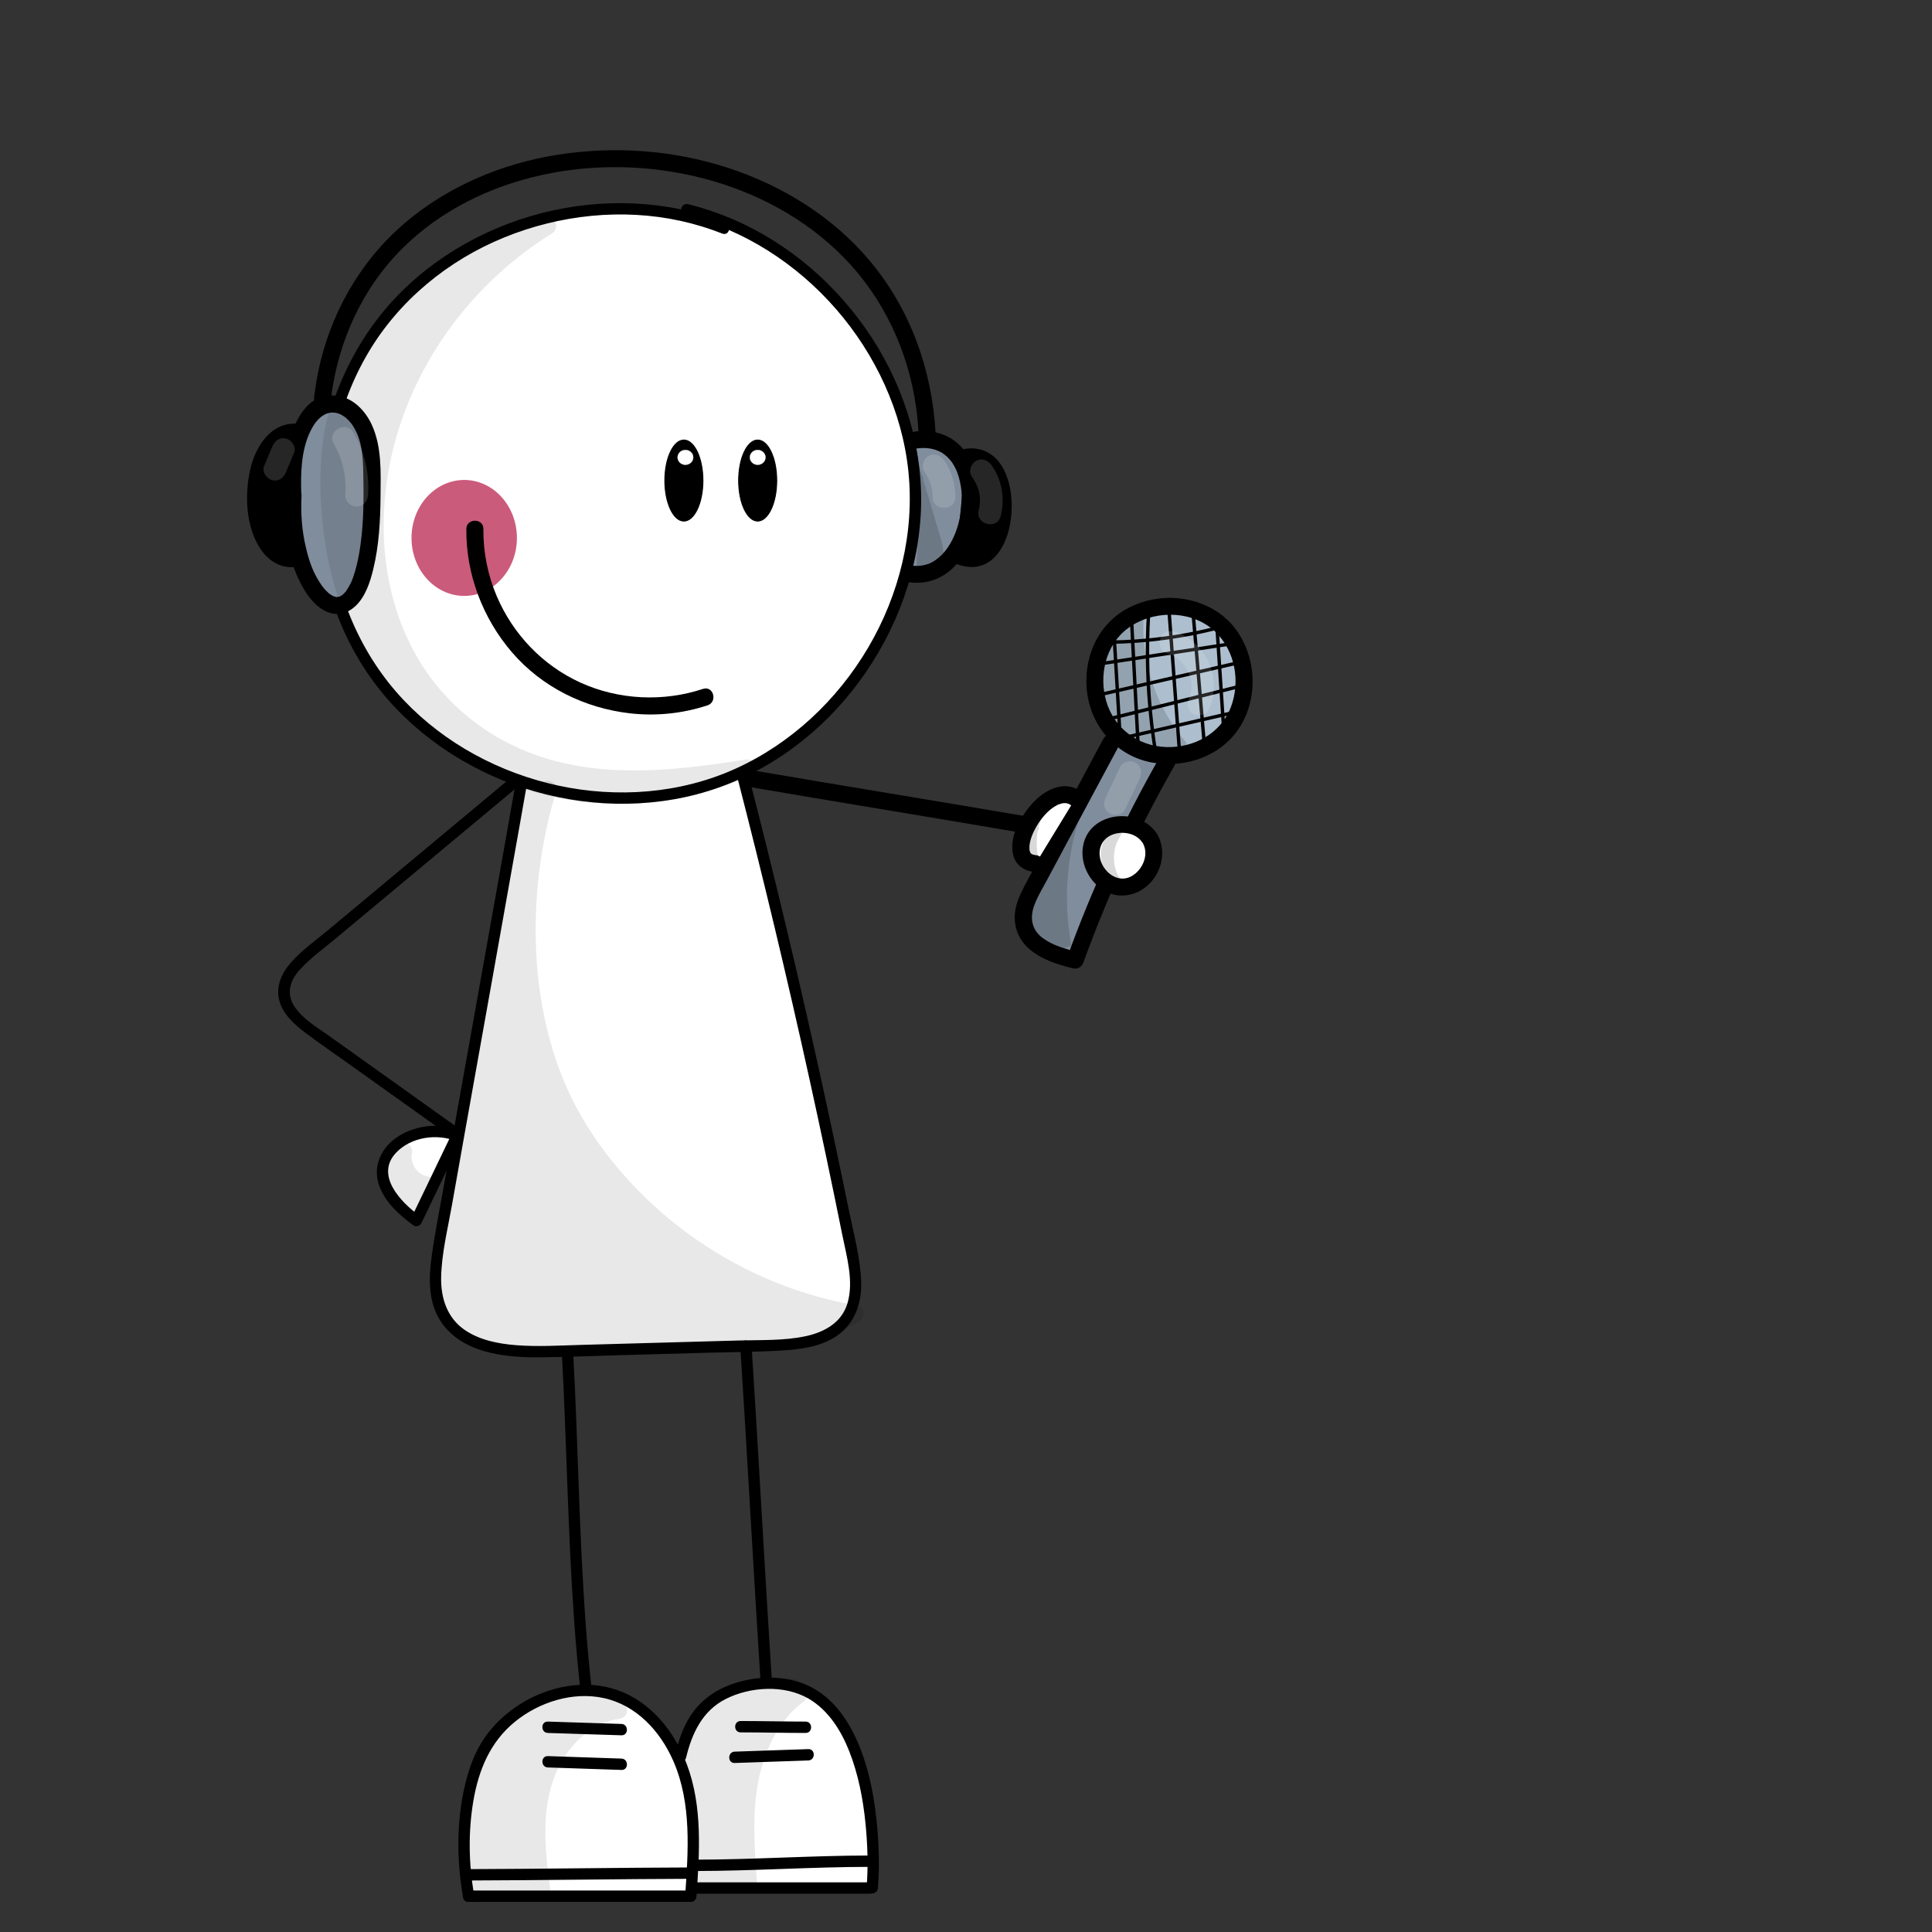 <?xml version="1.0" encoding="utf-8"?>
<!-- Generator: Adobe Adobe Illustrator 24.2.0, SVG Export Plug-In . SVG Version: 6.00 Build 0)  -->
<svg version="1.1" id="Ebene_1" xmlns="http://www.w3.org/2000/svg" xmlns:xlink="http://www.w3.org/1999/xlink" x="0px" y="0px"
	 viewBox="0 0 1700.79 1700.79" style="enable-background:new 0 0 1700.79 1700.79;" xml:space="preserve">
<rect x="0" y="0" width="1700.79" height="1700.79" fill="#333333" stroke="none"/>
<style type="text/css">
	.st0{fill:#FFFFFF;}
	.st1{fill:#808D9C;}
	.st2{fill:#ADBECE;}
	.st3{fill:#D3E1EC;}
	.st4{fill:#CA5B7B;stroke:#CC5B7C;stroke-width:1.062;stroke-miterlimit:10;}
	.st5{stroke:#000000;stroke-width:0.834;stroke-miterlimit:10;}
	.st6{fill:#FFFFFF;stroke:#FFFFFF;stroke-width:0.228;stroke-miterlimit:10;}
	.st7{opacity:0.149;}
	.st8{opacity:0.09;}
</style>
<g>
	<g id="Ebene_9">
		<g>
			<path class="st0" d="M606.34,1540.9c15.53-8.01,34.17,0.94,48.73,10.59c42.68,28.29,80.19,64.36,110.13,105.9
				c-49.59-4.07-99.5-4.11-149.09-0.12c-4.01-38.21-8.02-76.43-12.02-114.64"/>
			<g>
				<path class="st0" d="M608.87,1545.22c15.27-7.32,32.59,3.18,45.1,11.53c13.84,9.24,27.11,19.33,39.73,30.18
					c25.14,21.61,47.75,46.13,67.18,72.98c1.44-2.51,2.88-5.02,4.32-7.52c-49.61-4.02-99.47-4.06-149.09-0.12
					c1.67,1.67,3.33,3.33,5,5c-4.01-38.21-8.02-76.43-12.02-114.64c-0.66-6.34-10.67-6.4-10,0c4.01,38.21,8.02,76.43,12.02,114.64
					c0.26,2.52,2.08,5.23,5,5c49.62-3.94,99.48-3.89,149.09,0.12c3.61,0.29,6.48-4.54,4.32-7.52
					c-21.29-29.41-46.04-56.19-73.96-79.42c-13.76-11.44-28.21-22.67-43.6-31.84c-14.58-8.68-31.88-14.83-48.14-7.03
					C598.02,1539.36,603.08,1547.99,608.87,1545.22L608.87,1545.22z"/>
			</g>
		</g>
		<g>
			<path class="st0" d="M369.35,1063.91c11.66-18.23,19.95-38.6,24.34-59.79c-17.06-7.86-39.72,0.4-47.73,17.4
				c-8,17,0.07,39.73,16.99,47.87"/>
			<g>
				<path class="st0" d="M373.67,1066.43c11.83-18.7,20.25-39.35,24.84-60.99c0.42-1.96-0.23-4.74-2.3-5.65
					c-19.65-8.56-45.06-0.71-54.57,19.19c-9.35,19.58-0.49,44.93,18.79,54.71c5.73,2.9,10.79-5.72,5.05-8.63
					c-14.34-7.28-21.99-26-15.2-41.03c6.64-14.69,26.15-22.02,40.88-15.6c-0.77-1.88-1.53-3.76-2.3-5.65
					c-4.43,20.87-12.43,40.57-23.83,58.6C361.58,1066.84,370.23,1071.87,373.67,1066.43L373.67,1066.43z"/>
			</g>
		</g>
	</g>
	<g id="Ebene_2_1_">
		<g>
			<path class="st0" d="M458.54,691.92c-23.2,131.76-48.29,269.81-71.49,401.58c-3.8,21.6-7.29,45.22,3.48,64.32
				c17,30.13,58.56,32.87,93.14,31.91c64.93-1.81,129.85-3.63,194.78-5.44c24.62-0.69,53.08-3.37,66.89-23.76
				c11.48-16.95,8.02-39.51,4.02-59.59c-28.08-141.1-60.15-281.41-96.14-420.7"/>
			<g>
				<path d="M453.72,690.59c-16.4,93.15-33.17,186.23-49.79,279.34c-4.13,23.16-8.26,46.32-12.37,69.48
					c-3.96,22.32-8.54,44.64-11.62,67.1c-2.66,19.33-2.96,40.37,8.38,57.23c8.97,13.32,23.06,21.46,38.26,25.81
					c16.24,4.64,33.48,5.5,50.28,5.32c23.14-0.25,46.29-1.24,69.42-1.88c24.18-0.68,48.36-1.35,72.54-2.03
					c23.16-0.65,46.41-0.71,69.54-2.08c16.4-0.97,34.15-3.29,48.08-12.72c15.99-10.82,22.23-28.75,21.67-47.51
					c-0.64-21.41-6.68-42.92-10.94-63.82c-4.86-23.82-9.82-47.61-14.91-71.38c-20.05-93.79-41.87-187.21-65.43-280.18
					c-2.91-11.46-5.84-22.92-8.8-34.37c-1.61-6.23-11.26-3.59-9.64,2.66c23.16,89.69,44.72,179.78,64.62,270.25
					c9.88,44.91,19.36,89.91,28.43,134.99c3.86,19.19,10.33,40.82,4.69,60.27c-5.01,17.27-20.44,25.72-37,29.24
					c-19.04,4.05-39.16,3.22-58.51,3.76c-23.19,0.65-46.38,1.3-69.56,1.94c-23.19,0.65-46.38,1.3-69.56,1.94
					c-18.97,0.53-38.08,1.75-57.04,0.26c-15.67-1.23-32.13-4.39-45.33-13.41c-15.37-10.49-21.07-27.89-20.78-45.9
					c0.35-21.4,5.79-42.93,9.5-63.92c3.92-22.15,7.86-44.29,11.8-66.43c15.95-89.47,32.07-178.9,47.9-268.39
					c1.94-10.97,3.88-21.94,5.81-32.91C464.47,686.96,454.83,684.26,453.72,690.59L453.72,690.59z"/>
			</g>
		</g>
		<g>
			<g>
				<path d="M445.24,688.39c-51.91,43.28-103.82,86.55-155.73,129.83c-11.29,9.41-23.89,18.29-33.6,29.4
					c-8.16,9.34-13.48,21.23-9.89,33.72c3.47,12.07,13.46,20.81,23.14,28.09c12.69,9.55,25.86,18.52,38.79,27.75
					c30.81,21.99,61.63,43.97,92.44,65.96c-0.6-2.28-1.2-4.56-1.79-6.84c-12.13,25.21-24.26,50.41-36.39,75.62
					c2.28-0.6,4.56-1.2,6.84-1.79c-16.31-11.91-39.14-35.66-20.28-55.45c13.24-13.89,36.23-17.09,53.51-9.8
					c5.92,2.5,8.51-7.18,2.66-9.64c-17.03-7.18-38.17-4.88-53.79,4.81c-15.52,9.63-23.88,27.11-16.95,44.8
					c5.63,14.36,17.64,25.03,29.8,33.91c2.06,1.51,5.76,0.46,6.84-1.79c12.13-25.21,24.26-50.41,36.39-75.62
					c1.25-2.61,0.56-5.16-1.79-6.84c-25.72-18.35-51.45-36.71-77.17-55.06c-12.86-9.18-25.72-18.35-38.59-27.53
					c-10.46-7.46-22.86-14.66-30.24-25.52c-7.58-11.16-4.46-22.75,4.05-32.27c9.44-10.57,21.47-19.14,32.32-28.18
					c24.55-20.47,49.1-40.93,73.65-61.4c27.62-23.02,55.23-46.05,82.85-69.07C457.26,691.33,450.15,684.29,445.24,688.39
					L445.24,688.39z"/>
			</g>
		</g>
		<g>
			<path class="st1" d="M805.93,387.38c73.09-9.54,56.58,129.48-6.14,117.58"/>
			<g>
				<path d="M805.93,394.88c6.39-0.78,11.43-0.71,16.86,0.9c4.42,1.31,7.96,3.41,11.18,6.52c3.49,3.37,5.45,6.34,7.85,11.45
					c0.5,1.06,1.53,3.83,2.22,6.2c0.79,2.71,1.39,5.47,1.85,8.26c1.65,9.84,0.68,22.16-2.11,32.56
					c-2.78,10.36-7.46,20.22-14.53,27.46c-3.51,3.6-7.95,6.73-11.82,8.1c-5.6,1.99-10.58,2.31-15.66,1.39
					c-9.44-1.7-13.49,12.75-3.99,14.46c59,10.63,81.37-80.69,49.16-117.98c-10.19-11.8-25.89-16.18-41.03-14.33
					c-4.02,0.49-7.5,3.09-7.5,7.5C798.43,391.05,801.89,395.38,805.93,394.88L805.93,394.88z"/>
			</g>
		</g>
		<g>
			<g>
				<path d="M494.51,1189.28c4.27,78.28,5.26,156.71,10.74,234.93c1.51,21.55,3.38,43.08,5.8,64.55c0.71,6.32,10.72,6.4,10,0
					c-8.78-78.02-10.58-156.63-13.62-235.02c-0.83-21.49-1.75-42.98-2.92-64.46C504.16,1182.88,494.15,1182.84,494.51,1189.28
					L494.51,1189.28z"/>
			</g>
		</g>
		<g>
			<path class="st0" d="M637.22,200.81c-104.13-41.26-233.58-5.23-301.61,83.76s-68.93,223.17-2.29,313.21
				s195.03,128.42,300.22,89.95c105.2-38.46,178.52-150.42,171.99-262.24S713.3,211.11,604.49,184.56"/>
			<g>
				<path d="M638.55,195.99c-51.2-20.11-108.42-22.01-161.51-8.43c-52.92,13.54-102.46,42.72-137.84,84.61
					c-36.94,43.75-57.07,99.79-59.9,156.74c-2.83,56.96,11.69,115.43,43.7,162.9c30.84,45.75,76.87,79.63,128.45,98.56
					c51.37,18.85,108.64,22.8,161.73,8.95c54.18-14.13,102.23-47.38,136.91-91.07c34.79-43.83,56.88-97.73,60.37-153.76
					c3.45-55.33-12.78-110.68-42.87-156.99c-29.82-45.9-72.93-83.47-123.42-104.92c-12.44-5.29-25.23-9.6-38.36-12.84
					c-6.25-1.54-8.91,8.1-2.66,9.64c51.8,12.81,98.06,42.73,132.97,82.86c34.55,39.73,58.09,90,63.54,142.58
					c5.59,53.89-7.92,108.53-35.26,155.06c-27.24,46.35-68.09,84.77-117.25,106.96c-48.4,21.85-103.85,25.89-155.51,14.77
					c-51.4-11.07-99.78-36.82-136.08-75.08c-37.92-39.97-60.2-92.94-65.37-147.57c-5.17-54.66,5.96-111.08,34-158.51
					C351.42,264.4,394.56,229.1,443.95,209c48.84-19.88,103.67-25.87,155.34-14.52c12.48,2.74,24.71,6.49,36.6,11.16
					C641.89,207.98,644.49,198.32,638.55,195.99L638.55,195.99z"/>
			</g>
		</g>
		<g>
			<g>
				<path d="M651.64,1184.89c4.98,77.17,9.25,154.39,13.92,231.58c1.27,21.03,2.57,42.06,3.93,63.08c0.41,6.39,10.41,6.44,10,0
					c-4.98-77.17-9.25-154.39-13.92-231.58c-1.27-21.03-2.57-42.06-3.93-63.08C661.23,1178.5,651.22,1178.46,651.64,1184.89
					L651.64,1184.89z"/>
			</g>
		</g>
		<g>
			<path class="st0" d="M412.53,1669.26c-7.7-42.56-5.48-106.77,21.19-140.8s76.42-51.21,115.59-32.87
				c29.53,13.83,48.31,44.56,55.79,76.3s5.27,64.85,3.03,97.38"/>
			<g>
				<path d="M417.36,1667.93c-4.8-27-5.25-55.5-0.65-82.55c4.61-27.11,14.82-51.97,36.59-69.67c21.29-17.31,50.81-26.76,78.05-20.89
					c28.94,6.24,49.94,29.21,61.43,55.54c16.26,37.24,13.09,79.41,10.36,118.91c-0.44,6.42,9.56,6.4,10,0
					c2.66-38.48,5.42-78.98-8.4-115.83c-10.76-28.67-31.09-54.73-60.63-65.38c-28.56-10.29-61.22-3.72-86.38,12.23
					c-12.34,7.82-23.41,18.04-31.6,30.18c-8,11.86-13.08,25.69-16.44,39.52c-7.93,32.61-7.82,67.65-1.96,100.59
					C408.84,1676.92,418.48,1674.23,417.36,1667.93L417.36,1667.93z"/>
			</g>
		</g>
		<g>
			<g>
				<path d="M412.53,1674.26c65.2,0,130.4,0,195.6,0c6.43,0,6.45-10,0-10c-65.2,0-130.4,0-195.6,0
					C406.1,1664.26,406.09,1674.26,412.53,1674.26L412.53,1674.26z"/>
			</g>
		</g>
		<g>
			<g>
				<path d="M412.53,1655.44c65.64-0.18,131.27-1.3,196.91-1.48c6.43-0.02,6.45-10.02,0-10c-65.64,0.18-131.27,1.3-196.91,1.48
					C406.1,1645.46,406.09,1655.46,412.53,1655.44L412.53,1655.44z"/>
			</g>
		</g>
		<g>
			<g>
				<path d="M482.32,1555.94c21.59,0.73,43.17,1.46,64.76,2.19c6.44,0.22,6.43-9.78,0-10c-21.59-0.73-43.17-1.46-64.76-2.19
					C475.89,1545.72,475.89,1555.72,482.32,1555.94L482.32,1555.94z"/>
			</g>
		</g>
		<g>
			<g>
				<path d="M482.29,1525.56c21.59,0.69,43.17,1.38,64.76,2.07c6.44,0.21,6.43-9.79,0-10c-21.59-0.69-43.17-1.38-64.76-2.07
					C475.86,1515.36,475.86,1525.36,482.29,1525.56L482.29,1525.56z"/>
			</g>
		</g>
		<g>
			<path class="st0" d="M599.18,1545.9c6.54-27.32,19.48-60.62,75.31-63.72c92.89-5.17,96.8,137.91,93.38,179.9"/>
			<g>
				<path d="M604,1547.22c5.15-21.34,14.32-41.12,34.81-51.52c21.51-10.92,51.46-12.76,72.82-0.45
					c17.52,10.09,28.84,28.21,36.06,46.62c7.88,20.11,12.05,41.64,14.2,63.07c1.89,18.92,2.5,38.16,0.98,57.13
					c-0.51,6.42,9.49,6.38,10,0c1.42-17.74,0.95-35.7-0.63-53.41c-2.06-23.09-6.08-46.37-14.38-68.1
					c-7.87-20.6-19.86-40.58-38.91-52.59c-22.55-14.21-53.01-13.78-77.31-4.38c-13.78,5.33-25.45,14.24-33.62,26.6
					c-6.85,10.37-10.76,22.38-13.65,34.37C592.85,1550.82,602.49,1553.49,604,1547.22L604,1547.22z"/>
			</g>
		</g>
		<g>
			<g>
				<path d="M610.28,1667.07c51.87,0,103.74,0,155.61,0c6.43,0,6.45-10,0-10c-51.87,0-103.74,0-155.61,0
					C603.84,1657.07,603.83,1667.07,610.28,1667.07L610.28,1667.07z"/>
			</g>
		</g>
		<g>
			<g>
				<path d="M611.82,1647.11c51.39-0.04,102.69-3.62,154.07-3.66c6.43-0.01,6.45-10.01,0-10c-51.38,0.05-102.69,3.62-154.07,3.66
					C605.38,1637.11,605.37,1647.11,611.82,1647.11L611.82,1647.11z"/>
			</g>
		</g>
		<g>
			<g>
				<path d="M646.78,1552.01c21.59-0.74,43.17-1.49,64.76-2.23c6.42-0.22,6.45-10.22,0-10c-21.59,0.74-43.17,1.49-64.76,2.23
					C640.37,1542.23,640.34,1552.23,646.78,1552.01L646.78,1552.01z"/>
			</g>
		</g>
		<g>
			<g>
				<path d="M652.02,1525.05c19.07,0.02,38.13,0.5,57.19,0.51c6.43,0.01,6.44-9.99,0-10c-19.07-0.02-38.13-0.5-57.19-0.51
					C645.58,1515.05,645.57,1525.05,652.02,1525.05L652.02,1525.05z"/>
			</g>
		</g>
		<g>
			<path d="M850.18,402.64c47.7-10.05,43.55,110.64-8.3,85.74"/>
			<g>
				<path d="M852.17,409.87c2.06-0.41,0.23-0.19,1.86-0.27c1-0.05,1.98-0.03,2.98-0.02c0.41,0,0.86,0.06,1.27,0.11
					c-0.3-0.04-1.5-0.3-0.15,0.03c0.99,0.24,1.96,0.49,2.92,0.82c0.85,0.29-0.56-0.39,0.93,0.46c0.78,0.45,1.54,0.9,2.28,1.41
					c-0.45-0.31,0.22,0.1,1.06,0.92c0.74,0.73,1.45,1.46,2.14,2.24c0.19,0.22,0.89,1.1,0.02-0.04c0.26,0.34,0.52,0.69,0.75,1.04
					c0.55,0.82,1.08,1.64,1.58,2.5c0.45,0.78,0.86,1.58,1.27,2.38c0.91,1.74,0.43,0.75,0.92,2.03c1.6,4.14,2.68,8.47,3.36,12.86
					c-0.03-0.16,0.15,1.06,0.26,2.22c0.1,1.03,0.18,2.07,0.24,3.11c0.13,2.35,0.16,4.7,0.09,7.05c-0.16,5.18-0.44,7.66-1.57,12.58
					c-0.47,2.05-1.03,4.08-1.71,6.07c-0.95,2.82-0.85,2.62-2.1,5.06c-0.86,1.69-1.84,3.31-2.92,4.86c-1,1.44,0.36-0.28-0.8,1
					c-0.7,0.77-1.42,1.5-2.16,2.23c-0.36,0.36-0.76,0.68-1.15,1c0.79-0.64,0.46-0.32-0.17,0.09c-0.84,0.54-1.68,1.04-2.57,1.5
					c-0.39,0.21-1.65,0.65-0.11,0.08c-0.47,0.17-0.94,0.36-1.42,0.48c-0.54,0.13-2.93,0.63-2.29,0.55
					c-0.71,0.09-4.24-0.09-4.59-0.16c-2.35-0.47-5.33-1.49-6.76-2.16c-8.69-4.07-16.32,8.86-7.57,12.95
					c50.68,23.72,64.84-56.92,41.96-87.39c-7.74-10.3-19.25-14.56-31.86-12.06C838.72,397.28,842.73,411.74,852.17,409.87
					L852.17,409.87z"/>
			</g>
		</g>
		<g>
			<g>
				<path d="M291.46,350.03c6.29-49.91,27.73-96.78,63.4-131.98c33.41-32.96,76.61-54.01,122.44-64.05
					c46.4-10.17,95.89-8.94,142.01,3.08s89.35,34.97,122.92,69.01c35.5,36,57.5,83.02,64.37,133.31c0.95,6.99,1.57,14.03,1.98,21.07
					c0.57,9.59,15.57,9.66,15,0c-3.27-55.4-22.27-108.6-58.2-151.24c-32.51-38.58-76.87-65.96-124.61-81.5
					c-48.2-15.69-100.14-19.38-150.15-11.46c-49.02,7.77-96.37,27.76-134.28,60.08c-39.59,33.76-66,80.6-76.32,131.45
					c-1.49,7.36-2.62,14.78-3.56,22.22c-0.51,4.03,3.81,7.5,7.5,7.5C288.44,357.53,290.95,354.07,291.46,350.03L291.46,350.03z"/>
			</g>
		</g>
		<g>
			<g>
				<path d="M660.57,692.95c79.32,13.56,158.75,26.45,238.06,40.01c9.44,1.61,13.5-12.84,3.99-14.46
					c-79.32-13.56-158.75-26.45-238.06-40.01C655.12,676.87,651.06,691.32,660.57,692.95L660.57,692.95z"/>
			</g>
		</g>
		<g>
			<path class="st1" d="M977.75,654.3c-22.58,42.12-45.16,84.24-67.75,126.37c-5.4,10.08-10.98,21.16-8.94,32.41
				c3.51,19.4,26.3,27.58,45.48,32.16c21.77-60.39,48.8-118.89,80.68-174.61"/>
			<g>
				<path d="M971.27,650.51c-17.41,32.47-34.81,64.94-52.22,97.41c-4.39,8.19-8.78,16.38-13.17,24.57
					c-4.09,7.63-8.46,15.31-10.9,23.66c-4.12,14.07-0.68,28.71,10.34,38.58c10.85,9.72,25.33,14.36,39.23,17.72
					c4.17,1.01,7.81-1.32,9.23-5.24c21.62-59.8,48.4-117.6,79.92-172.82c4.79-8.4-8.16-15.96-12.95-7.57
					c-32.16,56.33-59.39,115.4-81.44,176.4c3.08-1.75,6.15-3.49,9.23-5.24c-10.58-2.56-21.81-5.63-30.65-12.25
					c-10.15-7.6-11.49-18.41-6.98-29.88c2.87-7.3,7.05-14.16,10.75-21.06c4.08-7.61,8.15-15.21,12.23-22.82
					c7.84-14.63,15.68-29.25,23.52-43.88c8.94-16.67,17.88-33.35,26.82-50.02C988.78,649.58,975.84,641.99,971.27,650.51
					L971.27,650.51z"/>
			</g>
		</g>
	</g>
	<g id="Ebene_17">
		<g>
			<g>
				<path d="M1051.05,536.24c-16.7-4.69-35.09-2.32-50.22,6.11c-15.12,8.42-26.07,22.93-30.7,39.54
					c-2.59,9.28-3.14,19.04-1.55,28.54c0.32,1.9,3.21,1.09,2.89-0.8c-2.69-16.06,1.4-32.96,10.61-46.33
					c9.45-13.7,24.37-22.71,40.69-25.54c9.12-1.58,18.56-1.14,27.48,1.37C1052.11,539.66,1052.91,536.76,1051.05,536.24
					L1051.05,536.24z"/>
			</g>
		</g>
		<g>
			<g>
				<path d="M1053.61,541.47c-12.12-7.89-27.1-10.85-41.34-8.5c-13.32,2.2-25.54,9.45-34.19,19.77
					c-4.78,5.71-8.46,12.25-10.76,19.34c-0.6,1.84,2.3,2.63,2.89,0.8c3.86-11.87,11.95-22.25,22.4-29.06
					c11.19-7.29,24.86-10.09,38.05-7.97c7.64,1.23,14.96,3.99,21.45,8.22C1053.72,545.11,1055.22,542.52,1053.61,541.47
					L1053.61,541.47z"/>
			</g>
		</g>
	</g>
	<g id="Ebene_19">
		<g>
			<path class="st2" d="M1052.43,541.29c-30.4-12.3-69.21,3.74-82.05,33.91c-12.84,30.17,2.5,69.26,32.44,82.64
				s69.3-1.27,83.21-30.96s-0.03-69.31-29.47-83.75"/>
			<g>
				<path d="M1052.83,539.85c-12.18-4.89-25.79-5.35-38.47-2.23c-12.67,3.11-24.58,9.8-33.6,19.27
					c-9.06,9.51-14.71,21.63-16.1,34.69c-1.39,12.97,1.38,26.28,7.23,37.9c5.81,11.53,14.91,21.56,26.31,27.76
					c11.54,6.28,24.95,8.22,37.89,6.44c12.93-1.78,25.33-7.24,35.33-15.62c9.96-8.34,17.17-19.7,20.01-32.42
					c2.83-12.69,1.58-26.17-3.01-38.29c-4.58-12.11-12.42-22.97-22.95-30.58c-2.58-1.87-5.31-3.51-8.17-4.92
					c-1.72-0.85-3.25,1.73-1.51,2.59c11.19,5.53,20.14,14.73,26.05,25.67c5.88,10.87,8.76,23.39,7.97,35.74
					c-0.79,12.45-5.62,24.34-13.91,33.68c-8.29,9.34-19.39,15.99-31.38,19.34c-11.91,3.33-24.77,3.4-36.53-0.59
					c-11.81-4.02-21.88-12.24-28.89-22.48c-7.03-10.28-11.23-22.55-11.74-35.02c-0.51-12.48,2.83-24.8,10.01-35.07
					c7.14-10.21,17.66-18,29.23-22.49c11.61-4.51,24.53-5.93,36.73-3.18c2.97,0.67,5.87,1.58,8.69,2.71
					C1053.83,543.46,1054.6,540.56,1052.83,539.85L1052.83,539.85z"/>
			</g>
		</g>
		<g>
			<g>
				<path d="M328.05,471.38c1.93,0,1.93-3,0-3S326.12,471.38,328.05,471.38L328.05,471.38z"/>
			</g>
		</g>
		<g>
			<g>
				<path d="M328.05,484.54c1.93,0,1.93-3,0-3S326.12,484.54,328.05,484.54L328.05,484.54z"/>
			</g>
		</g>
		<g>
			<g>
				<path d="M323.67,486.74c1.93,0,1.93-3,0-3S321.73,486.74,323.67,486.74L323.67,486.74z"/>
			</g>
		</g>
	</g>
	<g id="Ebene_16">
		<g>
			<g>
				<path d="M1077.4,542.87c-23.51-19.08-56.97-21.65-83.77-7.84c-27.73,14.29-40.76,45.42-36.49,75.59
					c4.3,30.36,26.62,55.13,57.08,60.67c29.75,5.41,62.2-6.04,78.1-32.66c17.32-29.01,12.64-69.37-11.75-92.95
					c-6.94-6.71-17.56,3.88-10.61,10.61c17.48,16.9,22.12,43.92,13.54,66.37c-8.84,23.14-32.58,35.73-56.63,35.01
					c-24.94-0.75-46.12-16.43-53.07-40.55c-6.55-22.72-0.51-49.43,19.02-63.97c21.01-15.65,53.33-16.44,73.98,0.33
					c3.17,2.57,7.5,3.04,10.61,0C1080.07,550.87,1080.54,545.42,1077.4,542.87L1077.4,542.87z"/>
			</g>
		</g>
		<g>
			<path class="st0" d="M946.91,702.59c-27.41-18.93-69.71,55.61-35.26,57.67"/>
			<g>
				<path d="M950.7,696.12c-14.97-9.9-32.35,0.13-42.63,11.96c-9.89,11.38-20.32,29.46-15.96,45.17
					c2.56,9.22,10.42,13.81,19.54,14.52c9.63,0.75,9.58-14.26,0-15c-1.22-0.09,0.13,0.03-1.67-0.29c-0.43-0.11-0.86-0.24-1.28-0.39
					c0.7,0.32,0.82,0.37,0.34,0.13c-0.3-0.1-2.37-1.25-0.71-0.28c-0.25-0.15-2.19-2.01-0.73-0.56c-0.34-0.34-0.71-1.02-0.86-1.46
					c0.67,1.9-0.16-0.59-0.25-0.95c-0.15-0.67-0.31-1.76-0.16-0.45c-0.1-0.87-0.12-1.75-0.11-2.63c0.07-5.97,3.05-13.13,6.79-19.32
					c3.89-6.43,9.26-12.75,15.26-16.46c0.78-0.48,1.57-0.92,2.38-1.35c1.37-0.72,0.23-0.21,1.31-0.62c0.91-0.34,1.84-0.59,2.77-0.85
					c0.19-0.05,2.36-0.35,0.78-0.2c0.92-0.09,1.84-0.09,2.76-0.05c1.75,0.08-0.83-0.29,0.73,0.12c2.18,0.57,1.91,0.42,4.13,1.9
					C951.2,714.41,958.72,701.42,950.7,696.12L950.7,696.12z"/>
			</g>
		</g>
		<g>
			<path class="st0" d="M1012.31,738.2c-10.08-16.82-39-16.57-48.78,0.42c-9.79,16.99,4.5,42.13,24.11,42.41
				c19.6,0.28,34.61-24.44,25.32-41.7"/>
			<g>
				<path d="M1018.78,734.41c-15.48-24.42-59.68-20.5-65.29,10.07c-2.66,14.51,4.18,29.45,15.97,37.99
					c12.31,8.91,28.51,7.37,39.91-2.2c12.88-10.81,17.71-29.56,10.06-44.72c-4.35-8.62-17.3-1.03-12.95,7.57
					c5.02,9.95-0.95,22.82-10.11,28.08c-10.3,5.91-21.48-0.64-26.18-10.5c-4.72-9.89-1.91-21.5,8.73-25.8
					c9.1-3.68,21.44-1.56,26.92,7.09C1010.98,750.12,1023.97,742.6,1018.78,734.41L1018.78,734.41z"/>
			</g>
		</g>
		<g>
			<g>
				<path d="M979.66,566.77c23.99-0.44,47.94-3.03,71.47-7.74c6.64-1.33,13.24-2.83,19.81-4.49c1.87-0.47,1.08-3.37-0.8-2.89
					c-23,5.83-46.51,9.61-70.18,11.24c-6.76,0.47-13.52,0.76-20.29,0.88C977.73,563.8,977.73,566.8,979.66,566.77L979.66,566.77z"/>
			</g>
		</g>
		<g>
			<g>
				<path d="M971.54,585.4c28.81-4.4,57.62-8.8,86.43-13.21c8.13-1.24,16.25-2.48,24.38-3.72c1.9-0.29,1.09-3.18-0.8-2.89
					c-28.81,4.4-57.62,8.8-86.43,13.21c-8.13,1.24-16.25,2.48-24.38,3.72C968.84,582.8,969.64,585.69,971.54,585.4L971.54,585.4z"/>
			</g>
		</g>
		<g>
			<g>
				<path d="M967.84,613.16c31.96-7.37,63.92-14.75,95.88-22.12c9.09-2.1,18.17-4.19,27.26-6.29c1.88-0.43,1.08-3.33-0.8-2.89
					c-31.96,7.37-63.92,14.75-95.88,22.12c-9.09,2.1-18.17,4.19-27.26,6.29C965.17,610.7,965.96,613.59,967.84,613.16L967.84,613.16
					z"/>
			</g>
		</g>
		<g>
			<g>
				<path d="M977.15,634.2c30.05-7.49,60.1-14.97,90.16-22.46c8.4-2.09,16.8-4.19,25.21-6.28c1.87-0.47,1.08-3.36-0.8-2.89
					c-30.05,7.49-60.1,14.97-90.16,22.46c-8.4,2.09-16.8,4.19-25.21,6.28C974.48,631.77,975.27,634.66,977.15,634.2L977.15,634.2z"
					/>
			</g>
		</g>
		<g>
			<g>
				<path d="M994.69,649.73c24.4-5.6,48.81-11.2,73.21-16.8c6.89-1.58,13.78-3.16,20.67-4.74c1.88-0.43,1.08-3.32-0.8-2.89
					c-24.4,5.6-48.81,11.2-73.21,16.8c-6.89,1.58-13.78,3.16-20.67,4.74C992.01,647.26,992.81,650.16,994.69,649.73L994.69,649.73z"
					/>
			</g>
		</g>
		<g>
			<g>
				<path d="M994.8,549.03c1.43,27.24,2.85,54.48,4.28,81.73c0.4,7.64,0.8,15.28,1.2,22.92c0.1,1.92,3.1,1.93,3,0
					c-1.43-27.24-2.85-54.48-4.28-81.73c-0.4-7.64-0.8-15.28-1.2-22.92C997.7,547.11,994.7,547.09,994.8,549.03L994.8,549.03z"/>
			</g>
		</g>
		<g>
			<g>
				<path d="M979.09,555.97c1.43,24.23,2.85,48.46,4.28,72.69c0.4,6.8,0.8,13.61,1.2,20.41c0.11,1.92,3.11,1.93,3,0
					c-1.43-24.23-2.85-48.46-4.28-72.69c-0.4-6.8-0.8-13.61-1.2-20.41C981.98,554.05,978.97,554.04,979.09,555.97L979.09,555.97z"/>
			</g>
		</g>
		<g>
			<g>
				<path d="M1009.72,538.24c-2.01,32.64-1.19,65.44,2.48,97.94c1.03,9.07,2.27,18.11,3.73,27.12c0.31,1.9,3.2,1.09,2.89-0.8
					c-5.17-31.99-7.55-64.42-7.13-96.82c0.12-9.16,0.47-18.31,1.03-27.44C1012.84,536.31,1009.84,536.32,1009.72,538.24
					L1009.72,538.24z"/>
			</g>
		</g>
		<g>
			<g>
				<path d="M1027.67,538.22c2.39,32.18,4.78,64.35,7.17,96.53c0.68,9.12,1.36,18.24,2.03,27.37c0.14,1.91,3.14,1.93,3,0
					c-2.39-32.18-4.78-64.35-7.17-96.53c-0.68-9.12-1.36-18.24-2.03-27.37C1030.53,536.31,1027.53,536.29,1027.67,538.22
					L1027.67,538.22z"/>
			</g>
		</g>
		<g>
			<g>
				<path d="M1048.7,538.2c2.59,30.36,5.18,60.72,7.77,91.09c0.74,8.63,1.47,17.26,2.21,25.88c0.16,1.91,3.16,1.93,3,0
					c-2.59-30.36-5.18-60.72-7.77-91.09c-0.74-8.63-1.47-17.26-2.21-25.88C1051.54,536.29,1048.53,536.27,1048.7,538.2L1048.7,538.2
					z"/>
			</g>
		</g>
		<g>
			<path class="st3" d="M1071.24,550.55c2.05,31.29,4.1,62.59,6.16,93.88"/>
			<g>
				<path d="M1069.74,550.55c1.6,24.34,3.19,48.68,4.79,73.02c0.46,6.95,0.91,13.91,1.37,20.86c0.13,1.92,3.13,1.93,3,0
					c-1.6-24.34-3.19-48.68-4.79-73.02c-0.46-6.95-0.91-13.91-1.37-20.86C1072.62,548.63,1069.62,548.62,1069.74,550.55
					L1069.74,550.55z"/>
			</g>
		</g>
	</g>
	<g id="Ebene_10">
		<ellipse class="st4" cx="408.66" cy="473.56" rx="45.86" ry="50.51"/>
	</g>
	<g id="Ebene_11">
		<ellipse class="st5" cx="602.04" cy="423.04" rx="16.77" ry="35.66"/>
		<ellipse class="st5" cx="667.01" cy="423.04" rx="16.77" ry="35.66"/>
		<ellipse class="st6" cx="603.39" cy="402.64" rx="6.87" ry="6.5"/>
		<ellipse class="st6" cx="667.01" cy="402.64" rx="6.87" ry="6.5"/>
	</g>
	<g id="Ebene_20">
		<g class="st7">
			<path d="M281,368.59c-2.06,40.1,5.52,80.67,21.94,117.32c3.13,6.99,6.64,14.12,6.75,21.78c0.1,7.66-4.43,16.03-11.96,17.41
				c-10.64,1.96-18.25-9.92-21.8-20.14c-15.3-44.17-15.27-93.48,0.09-137.63"/>
			<g>
				<path d="M279.5,368.59c-1.17,23.09,0.82,46.31,5.84,68.88c2.5,11.25,5.76,22.34,9.75,33.15c2,5.42,4.19,10.77,6.55,16.05
					c2.34,5.22,4.87,10.45,6.01,16.1c0.92,4.59,0.69,9.37-1.45,13.6c-1.85,3.66-5.01,6.74-9.2,7.34
					c-8.84,1.28-14.84-8.09-17.96-14.98c-2.17-4.77-3.62-9.92-5.06-14.95c-1.55-5.43-2.88-10.93-3.98-16.48
					c-2.23-11.18-3.52-22.54-3.9-33.93c-0.76-22.77,2.14-45.65,8.72-67.47c0.83-2.74,1.71-5.47,2.65-8.17
					c0.63-1.83-2.26-2.61-2.89-0.8c-7.72,22.28-11.61,45.86-11.6,69.43c0.01,23.46,3.77,47.18,11.62,69.32
					c2.82,7.96,7.75,17.28,16.19,20.33c4.01,1.45,8.67,0.9,12.22-1.47c3.7-2.47,6.16-6.46,7.35-10.7c3.1-11.01-3.2-21.84-7.43-31.62
					c-4.77-11.02-8.71-22.4-11.86-33.98c-6.27-23.08-9.28-47.03-8.88-70.94c0.05-2.9,0.15-5.8,0.3-8.7
					C282.6,366.66,279.6,366.66,279.5,368.59L279.5,368.59z"/>
			</g>
		</g>
		<g class="st7">
			<path d="M803.79,397.63c7.47,24.97,14.93,49.94,22.4,74.92c2.27,7.61,4.5,16.03,1.17,23.24s-15,10.35-19.06,3.53
				c0.98-26.33,1.96-52.66,2.94-78.99"/>
			<g>
				<path d="M802.35,398.03c4.11,13.76,8.23,27.52,12.34,41.28c2.07,6.92,4.14,13.84,6.21,20.76c1.95,6.52,4.2,13.03,5.69,19.68
					c1.22,5.41,1.95,12.23-1.53,17.02c-2.29,3.15-6.5,5.14-10.39,4.81c-1.71-0.15-3.36-0.86-4.49-2.19
					c-0.46-0.54-0.35-0.59-0.33-1.31c0.03-0.91,0.07-1.82,0.1-2.73c0.07-1.82,0.14-3.64,0.2-5.47c0.27-7.12,0.53-14.24,0.8-21.36
					c0.6-16.06,1.2-32.13,1.79-48.19c0.07-1.93-2.93-1.93-3,0c-0.56,15.07-1.12,30.14-1.68,45.21c-0.28,7.62-0.57,15.24-0.85,22.85
					c-0.07,1.82-0.14,3.64-0.2,5.47c-0.03,0.83-0.06,1.66-0.09,2.48c-0.04,1.01-0.34,2.4-0.06,3.38c0.57,1.95,2.95,3.5,4.72,4.19
					c4.06,1.59,8.97,0.37,12.43-2.06c4.64-3.24,6.49-8.57,6.55-14.09c0.07-6.82-2.27-13.45-4.2-19.9
					c-2.16-7.24-4.33-14.47-6.49-21.71c-4.87-16.3-9.75-32.61-14.62-48.91C804.69,395.39,801.79,396.18,802.35,398.03L802.35,398.03
					z"/>
			</g>
		</g>
		<g class="st7">
			<path d="M1005.1,545.03c-1.83,39.66,12.14,79.83,38.19,109.79c-28.22,7.89-61.08-8.88-71.26-36.35s3.82-61.61,30.36-74.01"/>
			<g>
				<path d="M1003.6,545.03c-0.7,15.62,1,31.33,4.92,46.47c3.92,15.12,10.05,29.71,18.15,43.06c4.57,7.53,9.79,14.66,15.56,21.32
					c0.22-0.84,0.44-1.67,0.66-2.51c-21.7,5.99-45.89-2.74-60.25-19.73c-7.19-8.5-11.55-19.1-12.31-30.22
					c-0.76-11.04,1.72-22.24,6.81-32.05c5.72-11.04,14.7-20.29,26.01-25.62c1.75-0.82,0.22-3.41-1.51-2.59
					c-10.49,4.95-19.15,13.27-25.11,23.17c-5.99,9.96-9.35,21.6-9.33,33.24c0.02,11.67,3.62,23.12,10.49,32.57
					c6.93,9.54,16.57,16.84,27.44,21.34c10.77,4.46,22.79,5.97,34.27,3.79c1.45-0.27,2.88-0.61,4.3-1.01
					c1.15-0.32,1.39-1.67,0.66-2.51c-10.03-11.57-18.25-24.66-24.46-38.65c-6.23-14.03-10.41-29.05-12.29-44.29
					c-1.05-8.55-1.39-17.18-1-25.78C1006.68,543.1,1003.68,543.11,1003.6,545.03L1003.6,545.03z"/>
			</g>
		</g>
		<g class="st7">
			<path d="M979.32,657.43c-35.02,49.88-48.97,114.07-37.84,173.99c-13.28,7.21-30.48-5.55-32.9-20.47s5.3-29.56,14.07-41.87
				c8.77-12.31,19.1-24.12,23.14-38.68"/>
			<g>
				<path d="M978.02,656.67c-13.77,19.66-24.32,41.52-31.37,64.46c-7.01,22.8-10.56,46.7-10.42,70.56
					c0.08,13.46,1.36,26.9,3.8,40.13c0.23-0.56,0.46-1.13,0.69-1.69c-6.42,3.41-13.83,1.69-19.55-2.31
					c-6.13-4.28-10.48-11.13-11.32-18.59c-2.22-19.61,11.83-36.19,22.6-50.97c6.14-8.44,11.93-17.32,14.79-27.46
					c0.52-1.86-2.37-2.66-2.89-0.8c-5.48,19.43-21.48,33.22-30.72,50.68c-4.64,8.77-7.92,18.73-6.74,28.76
					c0.94,8,5.21,15.18,11.58,20.08c6.8,5.23,15.92,7.36,23.78,3.19c0.62-0.33,0.81-1.05,0.69-1.69
					c-4.29-23.21-4.8-47.07-1.78-70.47c3.02-23.39,9.64-46.39,19.55-67.78c5.6-12.09,12.27-23.67,19.91-34.58
					C981.72,656.6,979.12,655.1,978.02,656.67L978.02,656.67z"/>
			</g>
		</g>
		<g class="st7">
			<path d="M922.35,707.02c-10.74,14.73-14.08,34.58-8.75,52.01c-8.82-7.07-9.04-22.38-0.42-29.69"/>
			<g>
				<path d="M921.05,706.26c-8.48,11.72-12.47,26.57-11.23,40.96c0.36,4.14,1.13,8.23,2.33,12.21c0.84-0.49,1.67-0.97,2.51-1.46
					c-8.22-6.72-8.46-20.61-0.42-27.57c1.46-1.27-0.67-3.38-2.12-2.12c-9.18,7.95-9,24.11,0.42,31.81c1.08,0.88,2.98,0.09,2.51-1.46
					c-4.01-13.28-3.03-27.97,2.67-40.63c1.62-3.61,3.61-7.03,5.93-10.23C924.78,706.21,922.18,704.71,921.05,706.26L921.05,706.26z"
					/>
			</g>
		</g>
		<g class="st7">
			<path d="M985.57,734.31c-8.43,11.66-8.67,28.63-0.57,40.53c-8.54-3.91-14.46-12.98-14.6-22.37s5.52-18.63,13.94-22.78"/>
			<g>
				<path d="M984.28,733.56c-8.7,12.19-8.92,29.62-0.57,42.05c0.68-0.68,1.37-1.37,2.05-2.05c-6.26-2.92-11.03-8.53-12.95-15.17
					c-1.96-6.77-0.52-13.98,3.47-19.74c2.26-3.25,5.3-5.87,8.84-7.64c1.73-0.87,0.21-3.46-1.51-2.59
					c-6.97,3.5-12.17,10.23-13.98,17.81c-1.8,7.55,0.03,15.58,4.69,21.76c2.62,3.47,5.98,6.32,9.94,8.17
					c1.24,0.58,2.97-0.69,2.05-2.05c-7.81-11.62-7.56-27.63,0.57-39.02C987.99,733.5,985.39,732,984.28,733.56L984.28,733.56z"/>
			</g>
		</g>
	</g>
	<g id="Ebene_12">
		<g>
			<g>
				<path d="M410.54,465.64c-0.4,39.78,14.42,78.79,40.37,108.84c26.37,30.54,63.96,48.98,103.84,53.5
					c22.84,2.58,46.29,0.17,68.11-7.06c9.12-3.02,5.21-17.51-3.99-14.46c-34.98,11.58-74.21,9.77-107.83-5.52
					c-33.22-15.11-59.36-42.46-73.69-75.98c-8.01-18.72-12.01-38.97-11.81-59.32C425.64,455.99,410.64,455.98,410.54,465.64
					L410.54,465.64z"/>
			</g>
		</g>
		<g>
			<path class="st1" d="M257.98,436.19c-5.34,101.85,77.8,166.05,68.87-31.75c-2.94-65.16-73.85-74.78-69.04,31.75"/>
			<g>
				<path d="M250.48,436.19c-1.38,27.74,2.65,58.4,17.15,82.63c5.01,8.37,11.79,16.55,21.13,20.15c8.55,3.3,17.47,0.81,24.04-5.32
					c8.85-8.25,13.04-21.21,15.8-32.61c5.07-20.91,6.24-42.83,6.4-64.27c0.16-21.1,1.26-43.88-7.98-63.43
					c-5.27-11.14-14.94-21.68-27.4-24.39c-36.6-7.98-47.92,41.05-49.29,67.18c-0.35,6.68-0.3,13.38-0.02,20.06
					c0.4,9.62,15.4,9.67,15,0c-0.78-18.69-0.3-40.02,8.09-56.88c0.75-1.5,1.56-2.98,2.44-4.41c0.44-0.71,2.3-3.37,1.92-2.9
					c0.73-0.93,1.53-1.83,2.35-2.68c0.47-0.49,0.97-0.96,1.46-1.42c0.22-0.21,2.35-1.91,0.99-0.9c0.99-0.74,2.05-1.35,3.11-1.99
					c0.5-0.3,1.05-0.55,1.59-0.8c-1.7,0.79,0.02,0,0.35-0.1c0.9-0.28,1.81-0.5,2.71-0.75c0.42-0.12,2.25-0.26,0.19-0.08
					c0.73-0.07,1.46-0.12,2.19-0.12c0.65,0,3.94,0.43,1.83,0.04c0.91,0.17,1.82,0.36,2.71,0.62c0.54,0.16,1.07,0.34,1.61,0.53
					c1.81,0.63-1.42-0.72,0.32,0.13c1.25,0.61,2.43,1.3,3.6,2.04c0.52,0.32,1.01,0.69,1.5,1.06c-1.4-1.06,0.25,0.24,0.43,0.41
					c0.8,0.73,1.59,1.46,2.34,2.25c0.45,0.47,2.57,3,1.9,2.12c1.02,1.33,1.94,2.75,2.8,4.19c8.24,13.87,7.97,31.43,8.21,48.11
					c0.3,20.82-0.13,41.99-3.77,62.54c-1.23,6.96-2.83,13.89-5.17,20.56c-1.2,3.43-1.24,3.57-2.7,6.48
					c-1.04,2.07-2.22,4.03-3.52,5.94c-1.08,1.58,0.68-0.51-1,1.23c-0.53,0.55-1.07,1.1-1.6,1.65c-0.3,0.31-0.65,0.58-0.98,0.86
					c-1.15,1.03,1.48-0.96,0.2-0.16c-0.78,0.48-1.56,0.93-2.36,1.38c-1.24,0.7,1.78-0.56,0.42-0.18c-0.34,0.1-0.7,0.22-1.04,0.33
					c-0.76,0.26-2.66,0.23-0.1,0.14c-0.69,0.02-1.42,0.03-2.11,0.08c-2.18,0.16,1.26,0.6-0.83-0.13c-0.63-0.22-1.31-0.41-1.95-0.59
					c-1.2-0.35,1.43,0.92-0.51-0.27c-0.7-0.43-1.41-0.82-2.11-1.25c-0.36-0.22-0.7-0.49-1.05-0.73c-1.02-0.72,1.3,1.19-0.22-0.21
					c-1.3-1.19-2.57-2.38-3.74-3.69c-0.69-0.77-1.35-1.57-1.99-2.38c1.25,1.59-0.9-1.3-1.24-1.81
					c-7.07-10.46-10.31-19.97-13.28-32.45c-3.58-15.02-4.63-29.85-3.84-45.78C265.96,426.54,250.96,426.57,250.48,436.19
					L250.48,436.19z"/>
			</g>
		</g>
		<g>
			<path d="M261.96,380.47c-48.69-3.93-47.94,113.49-4.39,111.31"/>
			<g>
				<path d="M261.96,372.97c-23.97-1.63-37.59,20.93-41.95,41.57c-4.62,21.86-3.58,49.03,9.02,68.28
					c6.44,9.84,16.4,16.9,28.54,16.46c9.62-0.34,9.67-15.35,0-15c-1.01,0.04-2,0.02-3.01-0.04c-1.17-0.08,1.21,0.22,0.07,0.03
					c-0.42-0.07-0.84-0.14-1.25-0.25c-0.92-0.25-1.81-0.48-2.71-0.82c1.52,0.57-0.91-0.48-1.32-0.71c-0.82-0.47-1.62-0.98-2.38-1.55
					c1.24,0.92-0.68-0.63-0.96-0.9c-1.36-1.32-3.02-3.3-3.24-3.62c-5.24-7.52-7.48-15.32-9.08-24.8
					c-2.94-17.49-0.86-39.03,9.09-54.01c1.91-2.87,4.88-5.77,8.09-7.56c0.39-0.22,0.79-0.42,1.19-0.62c1.91-0.96-1.34,0.42,0.69-0.3
					c1.07-0.38,2.17-0.69,3.28-0.94c1.24-0.28,3.23-0.4,5.93-0.21C271.59,388.62,271.55,373.62,261.96,372.97L261.96,372.97z"/>
			</g>
		</g>
	</g>
	<g id="Ebene_13">
		<g class="st8">
			<path d="M482.32,198.82C267.59,333.6,281.13,649.73,517.21,683.29c46.67,6.63,94.12,0.11,140.67-7.31
				c-187.24,80.37-383.05-46.76-367.23-276.34c6.37-92.52,89.42-169.51,185.79-199.41"/>
			<g>
				<path d="M478.54,192.34c-45.16,28.46-83.77,66.91-111.19,112.8c-24.81,41.52-40.23,88.62-43.84,136.89
					c-3.34,44.54,3.98,90.1,23.52,130.41c19.27,39.75,51,72.82,90.15,93.36c21.82,11.45,45.51,19.18,69.76,23.4
					c40.6,7.07,81.63,4.19,122.22-1.38c10.26-1.41,20.49-2.99,30.72-4.62c-1.93-4.57-3.85-9.14-5.78-13.71
					c-46.89,20.01-99.48,28.3-150.02,20.04c-47.02-7.68-91.25-28.91-125.95-61.66c-37.17-35.08-61.69-81.28-73.07-130.89
					c-6.52-28.43-8.67-57.68-7.48-86.79c1.19-28.91,8.27-56.27,22.37-81.63c29.28-52.66,81.03-91.55,136.47-113.37
					c7.25-2.85,14.6-5.42,22.03-7.75c9.18-2.87,5.26-17.36-3.99-14.46c-60.98,19.09-118.06,55.94-155.22,108.56
					c-17.39,24.62-29.97,53.15-34.4,83.08c-4.57,30.88-3.22,63.1,1.48,93.88c8.23,53.98,30.97,105.68,67.78,146.29
					c34.05,37.56,79.52,64.19,128.84,75.8c52.39,12.33,107.77,7.91,158.32-10.08c6.9-2.45,13.68-5.19,20.41-8.06
					c3.42-1.46,4.36-6.3,3.07-9.37c-1.55-3.68-5.09-4.94-8.85-4.34c-65.67,10.45-135.16,18.03-197.86-9.5
					c-38.53-16.92-70.65-45.32-91.5-81.93c-20.66-36.27-29.55-78.25-28.75-119.78c0.86-45.07,13.05-89.74,33.98-129.58
					c23.17-44.12,56.87-82.43,97.45-111.35c5.53-3.94,11.17-7.7,16.91-11.32C494.26,200.16,486.74,187.17,478.54,192.34
					L478.54,192.34z"/>
			</g>
		</g>
		<g class="st8">
			<path d="M482.32,694.58c-29.15,96.31-25.86,213.65,27.26,299.11S653.73,1140.06,753,1156.55c-34.72,21.29-78.1,16.98-118.68,20.5
				c-232.94,20.18-260.79,4.45-235.12-131.45c20.99-111.11,42.52-242.56,63.51-353.68"/>
			<g>
				<path d="M475.09,692.58c-23.64,78.65-26.53,166.83,0.09,245.14c25.81,75.91,82.85,139.24,151.21,179.96
					c38.26,22.79,80.69,38.69,124.62,46.1c-0.6-4.57-1.19-9.14-1.79-13.71c-31.7,19.06-70.13,16.6-105.68,18.8
					c-33.27,2.06-66.41,5.55-99.73,7.01c-23.63,1.04-47.42,1.57-71.01-0.38c-9.03-0.75-15.86-1.59-24.81-3.54
					c-3.7-0.81-7.37-1.75-10.97-2.89c-1.62-0.51-3.23-1.06-4.82-1.66c-0.67-0.25-1.34-0.52-2.01-0.78
					c-1.47-0.59,0.51,0.27-1.24-0.54c-2.82-1.31-5.58-2.73-8.21-4.39c-1.2-0.76-2.37-1.58-3.52-2.41c-0.04-0.03,0.79,0.68-0.34-0.27
					c-0.66-0.55-1.32-1.1-1.95-1.67c-2-1.8-3.83-3.77-5.52-5.86c1.32,1.63-1.04-1.49-1.46-2.13c-0.78-1.2-1.51-2.43-2.18-3.69
					c-0.65-1.21-1.23-2.44-1.79-3.69c-0.02-0.04,0.37,1.02-0.14-0.38c-0.31-0.83-0.62-1.65-0.91-2.49c-0.95-2.79-1.7-5.65-2.3-8.54
					c-0.31-1.53-0.57-3.07-0.81-4.61c-0.2-1.25,0.09,1.13-0.13-1c-0.1-0.93-0.2-1.85-0.28-2.78c-0.32-3.6-0.47-7.21-0.49-10.82
					c-0.11-17.97,2.38-34.67,5.39-51.99c6-34.59,12.76-69.06,18.92-103.63c13.94-78.25,27.25-156.61,41.68-234.78
					c1.66-9.02,3.35-18.03,5.05-27.04c1.78-9.43-12.67-13.48-14.46-3.99c-14.98,79.36-28.54,158.97-42.59,238.49
					c-6.85,38.76-13.85,77.5-21.11,116.19c-3.64,19.44-6.97,39.15-7.74,58.95c-1.06,27.39,4.55,55.71,29.35,71.23
					c12.97,8.11,28.44,11.79,43.42,13.9c22.39,3.16,45.07,3.39,67.63,2.86c31.88-0.76,63.71-3.14,95.48-5.77
					c18.87-1.57,37.7-2.47,56.61-3.42c18.56-0.94,37.46-2.53,55.28-8.15c8.72-2.75,17.14-6.46,24.97-11.17
					c5.08-3.06,4.86-12.59-1.79-13.71c-75.5-12.72-145.68-50.72-198.12-106.45c-26.4-28.05-48.6-60.57-62.64-96.56
					c-14.49-37.15-21.48-76.89-22.56-116.67c-1.21-44.98,4.93-89.99,17.88-133.07C492.34,687.31,477.87,683.35,475.09,692.58
					L475.09,692.58z"/>
			</g>
		</g>
		<g class="st8">
			<path d="M355.36,1013.3c-3.44,13.56,7.58,28.87,21.53,29.91c-2.87,7.71-5.74,15.41-8.61,23.12
				c-21.2-11.04-33.97-31.75-18.97-50.36"/>
			<g>
				<path d="M348.13,1011.3c-4.19,19.07,9.59,37.35,28.77,39.41c-2.41-3.16-4.82-6.33-7.23-9.49c-2.87,7.71-5.74,15.41-8.61,23.12
					c3.67-1.49,7.34-2.99,11.02-4.48c-7.97-4.27-15.85-10.07-19.81-18.47c-3.68-7.82-1.55-15.05,3.52-21.62
					c2.49-3.23,0.47-8.37-2.69-10.26c-3.85-2.3-7.8-0.5-10.26,2.69c-7.65,9.92-9.62,22.5-4.72,34.1
					c4.99,11.82,15.28,20.57,26.39,26.52c4.56,2.44,9.3,0.13,11.02-4.48c2.87-7.71,5.74-15.41,8.61-23.12
					c1.87-5.02-2.85-9.02-7.23-9.49c-9.26-0.99-16.25-11.55-14.3-20.42C364.66,1005.88,350.2,1001.86,348.13,1011.3L348.13,1011.3z"
					/>
			</g>
		</g>
		<g class="st8">
			<path d="M544.54,1505.81c-31.88,3.81-56.62,32.01-65.86,62.76s-5.98,63.72-1.66,95.53c-19.45,1.1-38.89,2.2-58.34,3.3
				c-9.01-41.69-6.74-87.63,15.96-123.74s69.01-58.92,109.63-45.89"/>
			<g>
				<path d="M544.54,1498.31c-31.44,4.13-56,27.16-68.38,55.6c-15.4,35.39-11.4,75.01-6.38,112.18c2.41-3.16,4.82-6.33,7.23-9.49
					c-19.45,1.1-38.89,2.2-58.34,3.3c2.41,1.84,4.82,3.67,7.23,5.51c-6.99-32.9-7.04-68.41,5.85-99.93
					c11.36-27.78,34.16-50.55,62.99-59.76c15.56-4.97,31.86-5.57,47.51-0.71c9.24,2.87,13.19-11.61,3.99-14.46
					c-32.4-10.06-66.98,0.37-92.85,21.04c-28.51,22.77-42.83,57.91-46.3,93.52c-2.1,21.49-0.12,43.23,4.35,64.3
					c0.65,3.05,4.11,5.68,7.23,5.51c19.45-1.1,38.89-2.2,58.34-3.3c5.36-0.3,7.9-4.52,7.23-9.49c-4.42-32.71-8.15-68.3,4.51-99.73
					c9.41-23.34,29.7-45.64,55.78-49.07c4.02-0.53,7.5-3.07,7.5-7.5C552.04,1502.17,548.58,1497.78,544.54,1498.31L544.54,1498.31z"
					/>
			</g>
		</g>
		<g class="st8">
			<path d="M703.4,1491.66c-24.1,17.6-37.91,46.54-43.32,75.89c-5.42,29.35-3.35,59.49-1.27,89.26
				c-14.62,0.04-29.24,0.07-43.86,0.11c10.11-22.99,3.23-49.43-2.41-73.9c-5.64-24.47-9.22-52.52,5.78-72.66
				c17.43-23.42,51.21-25.25,80.4-24.93"/>
			<g>
				<path d="M699.62,1485.19c-23.09,17.19-37.6,42.71-44.58,70.36c-8.36,33.09-6.08,67.59-3.72,101.26c2.5-2.5,5-5,7.5-7.5
					c-14.62,0.04-29.24,0.07-43.86,0.11c2.41,3.16,4.82,6.33,7.23,9.49c13.51-32.06-1.99-65.14-6.07-97.33
					c-1.82-14.33-1.79-30.07,5.7-42.91c6.57-11.28,17.9-17.92,30.19-21.39c15.15-4.28,31.09-4.5,46.72-4.35
					c9.65,0.09,9.66-14.91,0-15c-28.16-0.27-62.15,0.97-82.6,23.37c-23.87,26.15-15.42,63.1-8.43,94.06
					c4.44,19.69,8.14,40.31,0.03,59.57c-1.94,4.6,2.87,9.5,7.23,9.49c14.62-0.04,29.24-0.07,43.86-0.11c3.84-0.01,7.78-3.43,7.5-7.5
					c-2.19-31.24-4.68-63.39,2.44-94.2c5.7-24.65,17.74-49.06,38.43-64.47c3.27-2.44,4.85-6.46,2.69-10.26
					C708.05,1484.65,702.86,1482.78,699.62,1485.19L699.62,1485.19z"/>
			</g>
		</g>
	</g>
	<g id="Ebene_21">
		<g class="st7">
			<g>
				<path class="st0" d="M813.78,415.19c4.73,6.77,7.23,13.96,7.25,22.24c0.03,12.87,20.03,12.89,20,0
					c-0.03-11.55-3.36-22.85-9.98-32.34c-3.09-4.42-8.75-6.47-13.68-3.59C812.99,404.07,810.67,410.74,813.78,415.19L813.78,415.19z
					"/>
			</g>
		</g>
		<g class="st7">
			<g>
				<path class="st0" d="M855.46,419.48c6.4,8.75,8.87,19.06,6.13,29.65c-3.24,12.47,16.05,17.79,19.29,5.32
					c3.99-15.37,1.29-32.15-8.14-45.06c-3.18-4.35-8.68-6.51-13.68-3.59C854.75,408.32,852.25,415.1,855.46,419.48L855.46,419.48z"
					/>
			</g>
		</g>
		<g class="st7">
			<g>
				<path class="st0" d="M293.83,390.78c8.05,13.87,11.35,29.26,10.13,45.22c-0.41,5.39,4.89,10,10,10c5.75,0,9.59-4.59,10-10
					c1.48-19.29-3.16-38.61-12.86-55.32C304.64,369.55,287.35,379.61,293.83,390.78L293.83,390.78z"/>
			</g>
		</g>
		<g class="st7">
			<g>
				<path class="st0" d="M239.67,393.12c-2.39,5.75-4.79,11.49-7.18,17.24c-2.08,4.99,2.24,11,6.98,12.3
					c5.76,1.58,10.22-1.98,12.3-6.98c2.39-5.75,4.79-11.49,7.18-17.24c2.08-4.99-2.24-11-6.98-12.3
					C246.22,384.56,241.76,388.12,239.67,393.12L239.67,393.12z"/>
			</g>
		</g>
		<g class="st7">
			<g>
				<path class="st0" d="M1027.94,575.24c15.98,4.53,25.69,25.06,18.81,39.7c-2.3,4.88-1.36,10.79,3.59,13.68
					c4.34,2.54,11.37,1.32,13.68-3.59c12.55-26.71-1.92-60.9-30.76-69.08C1020.85,552.44,1015.55,571.73,1027.94,575.24
					L1027.94,575.24z"/>
			</g>
		</g>
		<g class="st7">
			<g>
				<path class="st0" d="M986.14,675.13c-4.31,9.1-8.62,18.19-12.93,27.29c-2.31,4.88-1.36,10.79,3.59,13.68
					c4.35,2.55,11.36,1.31,13.68-3.59c4.31-9.1,8.62-18.19,12.93-27.29c2.31-4.88,1.36-10.79-3.59-13.68
					C995.47,669,988.46,670.23,986.14,675.13L986.14,675.13z"/>
			</g>
		</g>
	</g>
</g>
</svg>
